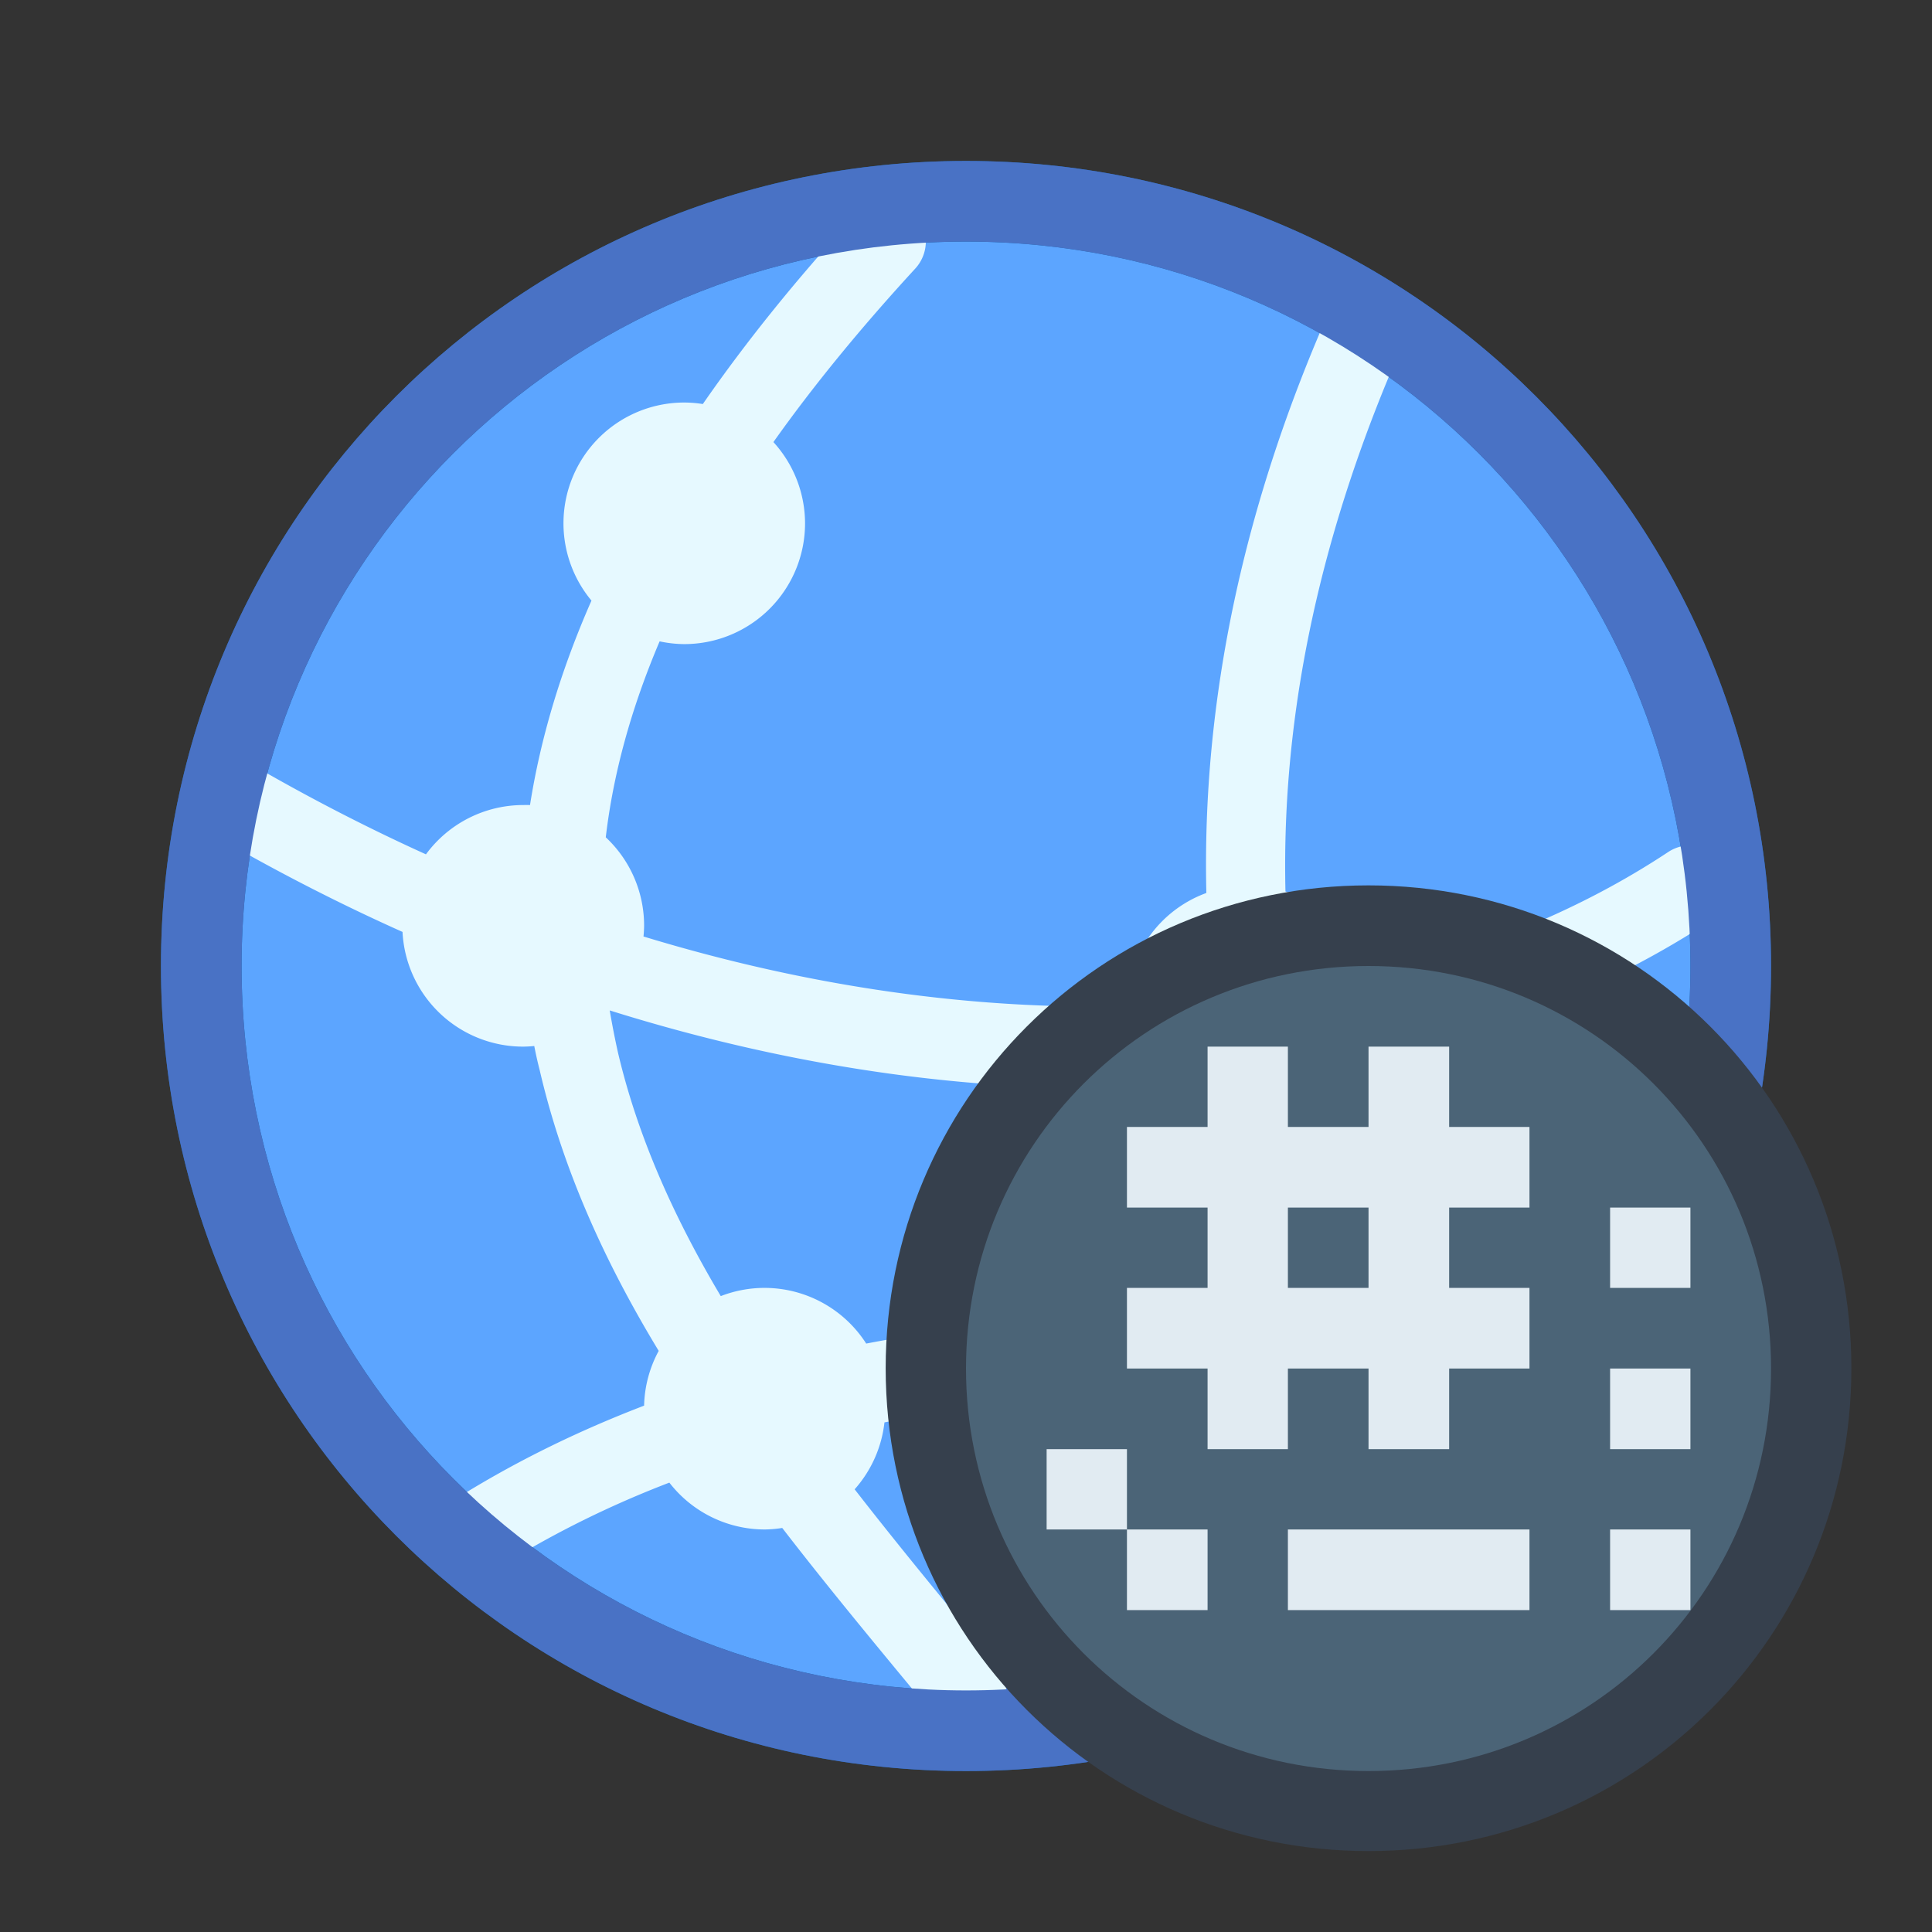 <?xml version="1.0" encoding="UTF-8" standalone="no"?>
<!-- Created with Inkscape (http://www.inkscape.org/) -->

<svg
   width="24"
   height="24"
   viewBox="0 0 6.35 6.35"
   version="1.1"
   id="svg5"
   inkscape:version="1.2 (dc2aedaf03, 2022-05-15)"
   sodipodi:docname="preferences-web-browser-stylesheets.svg"
   xml:space="preserve"
   xmlns:inkscape="http://www.inkscape.org/namespaces/inkscape"
   xmlns:sodipodi="http://sodipodi.sourceforge.net/DTD/sodipodi-0.dtd"
   xmlns="http://www.w3.org/2000/svg"
   xmlns:svg="http://www.w3.org/2000/svg"><rect x="0" y="0" width="6.35" height="6.35" fill="#333333" stroke="none"/><sodipodi:namedview
     id="namedview7"
     pagecolor="#ffffff"
     bordercolor="#000000"
     borderopacity="0.25"
     inkscape:showpageshadow="false"
     inkscape:pageopacity="0.0"
     inkscape:pagecheckerboard="0"
     inkscape:deskcolor="#d1d1d1"
     inkscape:document-units="px"
     showgrid="true"
     inkscape:zoom="26.910888"
     inkscape:cx="21.459715"
     inkscape:cy="12.467073"
     inkscape:window-width="2160"
     inkscape:window-height="1335"
     inkscape:window-x="0"
     inkscape:window-y="0"
     inkscape:window-maximized="1"
     inkscape:current-layer="layer1-3"><inkscape:grid
       type="xygrid"
       id="grid3636" /></sodipodi:namedview><defs
     id="defs2"><style
       type="text/css"
       id="current-color-scheme">
      .ColorScheme-Text {
        color:#36404d;
      }
      </style><style
       type="text/css"
       id="current-color-scheme-67">
      .ColorScheme-Text {
        color:#122036;
      }
      </style><style
       type="text/css"
       id="current-color-scheme-7">
      .ColorScheme-Text {
        color:#122036;
      }
      </style><style
       type="text/css"
       id="current-color-scheme-5">
      .ColorScheme-Text {
        color:#122036;
      }
      </style><style
       type="text/css"
       id="current-color-scheme-6">
      .ColorScheme-Text {
        color:#122036;
      }
      </style><style
       type="text/css"
       id="current-color-scheme-1">
      .ColorScheme-Text {
        color:#122036;
      }
      </style><style
       id="current-color-scheme-10"
       type="text/css">
      .ColorScheme-Text {
        color:#122036;
      }
      </style><style
       id="current-color-scheme-5-7"
       type="text/css">
      .ColorScheme-Text {
        color:#122036;
      }
      </style><style
       id="current-color-scheme-1-2"
       type="text/css">
      .ColorScheme-Text {
        color:#122036;
      }
      </style><style
       type="text/css"
       id="current-color-scheme-10-9">
      .ColorScheme-Text {
        color:#122036;
      }
      </style><style
       type="text/css"
       id="current-color-scheme-3">
      .ColorScheme-Text {
        color:#36404d;
      }
      </style><style
       type="text/css"
       id="current-color-scheme-67-5">
      .ColorScheme-Text {
        color:#122036;
      }
      </style><style
       type="text/css"
       id="current-color-scheme-7-6">
      .ColorScheme-Text {
        color:#122036;
      }
      </style><style
       type="text/css"
       id="current-color-scheme-5-2">
      .ColorScheme-Text {
        color:#122036;
      }
      </style><style
       type="text/css"
       id="current-color-scheme-6-9">
      .ColorScheme-Text {
        color:#122036;
      }
      </style><style
       type="text/css"
       id="current-color-scheme-1-1">
      .ColorScheme-Text {
        color:#122036;
      }
      </style><style
       id="current-color-scheme-10-2"
       type="text/css">
      .ColorScheme-Text {
        color:#122036;
      }
      </style><style
       id="current-color-scheme-5-7-7"
       type="text/css">
      .ColorScheme-Text {
        color:#122036;
      }
      </style><style
       id="current-color-scheme-1-2-0"
       type="text/css">
      .ColorScheme-Text {
        color:#122036;
      }
      </style><style
       type="text/css"
       id="current-color-scheme-10-9-9">
      .ColorScheme-Text {
        color:#122036;
      }
      </style><style
       type="text/css"
       id="current-color-scheme-18">
      .ColorScheme-Text {
        color:#36404d;
      }
      </style><style
       id="current-color-scheme-6-7"
       type="text/css">
      .ColorScheme-Text {
        color:#36404d;
      }
      </style><style
       id="current-color-scheme-62"
       type="text/css">
      .ColorScheme-Text {
        color:#36404d;
      }
      </style><style
       id="current-color-scheme-0"
       type="text/css">
      .ColorScheme-Text {
        color:#122036;
      }
      </style><style
       type="text/css"
       id="current-color-scheme-1-92">
      .ColorScheme-Text {
        color:#122036;
      }
      </style><style
       type="text/css"
       id="current-color-scheme-3-0">
      .ColorScheme-Text {
        color:#122036;
      }
      </style><style
       id="current-color-scheme-1-7"
       type="text/css">
      .ColorScheme-Text {
        color:#122036;
      }
      </style><style
       id="current-color-scheme-06"
       type="text/css">
      .ColorScheme-Text {
        color:#122036;
      }
      </style><style
       type="text/css"
       id="current-color-scheme-1-1-2">
      .ColorScheme-Text {
        color:#122036;
      }
      </style><style
       type="text/css"
       id="current-color-scheme-56">
      .ColorScheme-Text {
        color:#36404d;
      }
      </style><style
       type="text/css"
       id="current-color-scheme-0-2">
      .ColorScheme-Text {
        color:#122036;
      }
      </style><style
       id="current-color-scheme-1-9"
       type="text/css">
      .ColorScheme-Text {
        color:#122036;
      }
      </style><style
       id="current-color-scheme-3-1"
       type="text/css">
      .ColorScheme-Text {
        color:#122036;
      }
      </style><style
       type="text/css"
       id="current-color-scheme-1-7-2">
      .ColorScheme-Text {
        color:#122036;
      }
      </style><style
       type="text/css"
       id="current-color-scheme-06-7">
      .ColorScheme-Text {
        color:#122036;
      }
      </style><style
       id="current-color-scheme-1-1-0"
       type="text/css">
      .ColorScheme-Text {
        color:#122036;
      }
      </style><style
       id="current-color-scheme-5-37"
       type="text/css">
      .ColorScheme-Text {
        color:#36404d;
      }
      </style><style
       type="text/css"
       id="current-color-scheme-3-6">
      .ColorScheme-Text {
        color:#36404d;
      }
      </style><style
       id="current-color-scheme-9"
       type="text/css">
      .ColorScheme-Text {
        color:#36404d;
      }
      </style><style
       type="text/css"
       id="current-color-scheme-4">
      .ColorScheme-Text {
        color:#122036;
      }
      </style><style
       id="current-color-scheme-7-5"
       type="text/css">
      .ColorScheme-Text {
        color:#36404d;
      }
      </style><style
       type="text/css"
       id="current-color-scheme-91">
      .ColorScheme-Text {
        color:#122036;
      }
      </style><style
       type="text/css"
       id="current-color-scheme-7-27">
      .ColorScheme-Text {
        color:#122036;
      }
      </style><style
       type="text/css"
       id="current-color-scheme-5-09">
      .ColorScheme-Text {
        color:#122036;
      }
      </style><style
       type="text/css"
       id="current-color-scheme-0-3">
      .ColorScheme-Text {
        color:#122036;
      }
      </style><style
       type="text/css"
       id="current-color-scheme-7-9">
      .ColorScheme-Text {
        color:#122036;
      }
      </style><style
       type="text/css"
       id="current-color-scheme-5-3">
      .ColorScheme-Text {
        color:#122036;
      }
      </style><style
       type="text/css"
       id="current-color-scheme-79">
      .ColorScheme-Text {
        color:#122036;
      }
      </style><style
       type="text/css"
       id="current-color-scheme-7-2">
      .ColorScheme-Text {
        color:#122036;
      }
      </style><style
       type="text/css"
       id="current-color-scheme-5-0">
      .ColorScheme-Text {
        color:#122036;
      }
      </style><style
       type="text/css"
       id="current-color-scheme-062">
      .ColorScheme-Text {
        color:#122036;
      }
      </style><style
       id="current-color-scheme-1-6"
       type="text/css">
      .ColorScheme-Text {
        color:#122036;
      }
      </style><style
       type="text/css"
       id="current-color-scheme-37">
      .ColorScheme-Text {
        color:#122036;
      }
      </style><style
       id="current-color-scheme-1-5"
       type="text/css">
      .ColorScheme-Text {
        color:#122036;
      }
      </style><style
       type="text/css"
       id="current-color-scheme-19">
      .ColorScheme-Text {
        color:#122036;
      }
      </style><style
       id="current-color-scheme-5-4"
       type="text/css">
      .ColorScheme-Text {
        color:#122036;
      }
      </style><style
       id="current-color-scheme-2"
       type="text/css">
      .ColorScheme-Text {
        color:#122036;
      }
      </style><style
       id="current-color-scheme-1-78"
       type="text/css">
      .ColorScheme-Text {
        color:#122036;
      }
      </style><style
       type="text/css"
       id="current-color-scheme-10-92">
      .ColorScheme-Text {
        color:#122036;
      }
      </style><style
       id="current-color-scheme-0-4"
       type="text/css">
      .ColorScheme-Text {
        color:#122036;
      }
      </style><style
       id="current-color-scheme-35"
       type="text/css">
      .ColorScheme-Text {
        color:#36404d;
      }
      </style><style
       type="text/css"
       id="current-color-scheme-4-6">
      .ColorScheme-Text {
        color:#122036;
      }
      </style><style
       type="text/css"
       id="current-color-scheme-6-2">
      .ColorScheme-Text {
        color:#122036;
      }
      </style><style
       type="text/css"
       id="current-color-scheme-356">
      .ColorScheme-Text {
        color:#36404d;
      }
      </style><style
       type="text/css"
       id="current-color-scheme-67-2">
      .ColorScheme-Text {
        color:#122036;
      }
      </style><style
       type="text/css"
       id="current-color-scheme-7-91">
      .ColorScheme-Text {
        color:#122036;
      }
      </style><style
       type="text/css"
       id="current-color-scheme-5-27">
      .ColorScheme-Text {
        color:#122036;
      }
      </style><style
       type="text/css"
       id="current-color-scheme-6-0">
      .ColorScheme-Text {
        color:#122036;
      }
      </style><style
       type="text/css"
       id="current-color-scheme-1-93">
      .ColorScheme-Text {
        color:#122036;
      }
      </style><style
       id="current-color-scheme-10-6"
       type="text/css">
      .ColorScheme-Text {
        color:#122036;
      }
      </style><style
       id="current-color-scheme-5-7-0"
       type="text/css">
      .ColorScheme-Text {
        color:#122036;
      }
      </style><style
       id="current-color-scheme-1-2-6"
       type="text/css">
      .ColorScheme-Text {
        color:#122036;
      }
      </style><style
       type="text/css"
       id="current-color-scheme-10-9-2">
      .ColorScheme-Text {
        color:#122036;
      }
      </style><style
       type="text/css"
       id="current-color-scheme-3-61">
      .ColorScheme-Text {
        color:#36404d;
      }
      </style><style
       type="text/css"
       id="current-color-scheme-67-5-8">
      .ColorScheme-Text {
        color:#122036;
      }
      </style><style
       type="text/css"
       id="current-color-scheme-7-6-7">
      .ColorScheme-Text {
        color:#122036;
      }
      </style><style
       type="text/css"
       id="current-color-scheme-5-2-9">
      .ColorScheme-Text {
        color:#122036;
      }
      </style><style
       type="text/css"
       id="current-color-scheme-6-9-2">
      .ColorScheme-Text {
        color:#122036;
      }
      </style><style
       type="text/css"
       id="current-color-scheme-1-1-02">
      .ColorScheme-Text {
        color:#122036;
      }
      </style><style
       id="current-color-scheme-10-2-3"
       type="text/css">
      .ColorScheme-Text {
        color:#122036;
      }
      </style><style
       id="current-color-scheme-5-7-7-7"
       type="text/css">
      .ColorScheme-Text {
        color:#122036;
      }
      </style><style
       id="current-color-scheme-1-2-0-5"
       type="text/css">
      .ColorScheme-Text {
        color:#122036;
      }
      </style><style
       type="text/css"
       id="current-color-scheme-10-9-9-9">
      .ColorScheme-Text {
        color:#122036;
      }
      </style><style
       type="text/css"
       id="current-color-scheme-18-2">
      .ColorScheme-Text {
        color:#36404d;
      }
      </style><style
       id="current-color-scheme-6-7-2"
       type="text/css">
      .ColorScheme-Text {
        color:#36404d;
      }
      </style><style
       id="current-color-scheme-62-8"
       type="text/css">
      .ColorScheme-Text {
        color:#36404d;
      }
      </style><style
       id="current-color-scheme-0-9"
       type="text/css">
      .ColorScheme-Text {
        color:#122036;
      }
      </style><style
       type="text/css"
       id="current-color-scheme-1-92-7">
      .ColorScheme-Text {
        color:#122036;
      }
      </style><style
       type="text/css"
       id="current-color-scheme-3-0-3">
      .ColorScheme-Text {
        color:#122036;
      }
      </style><style
       id="current-color-scheme-1-7-6"
       type="text/css">
      .ColorScheme-Text {
        color:#122036;
      }
      </style><style
       id="current-color-scheme-06-1"
       type="text/css">
      .ColorScheme-Text {
        color:#122036;
      }
      </style><style
       type="text/css"
       id="current-color-scheme-1-1-2-2">
      .ColorScheme-Text {
        color:#122036;
      }
      </style><style
       type="text/css"
       id="current-color-scheme-56-9">
      .ColorScheme-Text {
        color:#36404d;
      }
      </style><style
       type="text/css"
       id="current-color-scheme-0-2-3">
      .ColorScheme-Text {
        color:#122036;
      }
      </style><style
       id="current-color-scheme-1-9-1"
       type="text/css">
      .ColorScheme-Text {
        color:#122036;
      }
      </style><style
       id="current-color-scheme-3-1-9"
       type="text/css">
      .ColorScheme-Text {
        color:#122036;
      }
      </style><style
       type="text/css"
       id="current-color-scheme-1-7-2-4">
      .ColorScheme-Text {
        color:#122036;
      }
      </style><style
       type="text/css"
       id="current-color-scheme-06-7-7">
      .ColorScheme-Text {
        color:#122036;
      }
      </style><style
       id="current-color-scheme-1-1-0-8"
       type="text/css">
      .ColorScheme-Text {
        color:#122036;
      }
      </style><style
       id="current-color-scheme-5-37-4"
       type="text/css">
      .ColorScheme-Text {
        color:#36404d;
      }
      </style><style
       type="text/css"
       id="current-color-scheme-3-6-5">
      .ColorScheme-Text {
        color:#36404d;
      }
      </style><style
       id="current-color-scheme-9-0"
       type="text/css">
      .ColorScheme-Text {
        color:#36404d;
      }
      </style><style
       type="text/css"
       id="current-color-scheme-4-3">
      .ColorScheme-Text {
        color:#122036;
      }
      </style><style
       id="current-color-scheme-7-5-6"
       type="text/css">
      .ColorScheme-Text {
        color:#36404d;
      }
      </style><style
       type="text/css"
       id="current-color-scheme-91-1">
      .ColorScheme-Text {
        color:#122036;
      }
      </style><style
       type="text/css"
       id="current-color-scheme-7-27-0">
      .ColorScheme-Text {
        color:#122036;
      }
      </style><style
       type="text/css"
       id="current-color-scheme-5-09-6">
      .ColorScheme-Text {
        color:#122036;
      }
      </style><style
       type="text/css"
       id="current-color-scheme-0-3-3">
      .ColorScheme-Text {
        color:#122036;
      }
      </style><style
       type="text/css"
       id="current-color-scheme-7-9-2">
      .ColorScheme-Text {
        color:#122036;
      }
      </style><style
       type="text/css"
       id="current-color-scheme-5-3-0">
      .ColorScheme-Text {
        color:#122036;
      }
      </style><style
       type="text/css"
       id="current-color-scheme-79-6">
      .ColorScheme-Text {
        color:#122036;
      }
      </style><style
       type="text/css"
       id="current-color-scheme-7-2-1">
      .ColorScheme-Text {
        color:#122036;
      }
      </style><style
       type="text/css"
       id="current-color-scheme-5-0-5">
      .ColorScheme-Text {
        color:#122036;
      }
      </style><style
       type="text/css"
       id="current-color-scheme-062-5">
      .ColorScheme-Text {
        color:#122036;
      }
      </style><style
       id="current-color-scheme-1-6-4"
       type="text/css">
      .ColorScheme-Text {
        color:#122036;
      }
      </style><style
       type="text/css"
       id="current-color-scheme-37-7">
      .ColorScheme-Text {
        color:#122036;
      }
      </style><style
       id="current-color-scheme-1-5-6"
       type="text/css">
      .ColorScheme-Text {
        color:#122036;
      }
      </style><style
       type="text/css"
       id="current-color-scheme-19-5">
      .ColorScheme-Text {
        color:#122036;
      }
      </style><style
       id="current-color-scheme-5-4-6"
       type="text/css">
      .ColorScheme-Text {
        color:#122036;
      }
      </style><style
       id="current-color-scheme-2-9"
       type="text/css">
      .ColorScheme-Text {
        color:#122036;
      }
      </style><style
       id="current-color-scheme-1-78-3"
       type="text/css">
      .ColorScheme-Text {
        color:#122036;
      }
      </style><style
       type="text/css"
       id="current-color-scheme-10-92-7">
      .ColorScheme-Text {
        color:#122036;
      }
      </style><style
       id="current-color-scheme-0-4-4"
       type="text/css">
      .ColorScheme-Text {
        color:#122036;
      }
      </style><style
       id="current-color-scheme-35-5"
       type="text/css">
      .ColorScheme-Text {
        color:#36404d;
      }
      </style><style
       type="text/css"
       id="current-color-scheme-4-6-2">
      .ColorScheme-Text {
        color:#122036;
      }
      </style><style
       type="text/css"
       id="current-color-scheme-6-2-5">
      .ColorScheme-Text {
        color:#122036;
      }
      </style><style
       type="text/css"
       id="current-color-scheme-675">
      .ColorScheme-Text {
        color:#36404d;
      }
      </style><style
       id="current-color-scheme-6-3"
       type="text/css">
      .ColorScheme-Text {
        color:#36404d;
      }
      </style><style
       id="current-color-scheme-62-5"
       type="text/css">
      .ColorScheme-Text {
        color:#36404d;
      }
      </style><style
       id="current-color-scheme-0-6"
       type="text/css">
      .ColorScheme-Text {
        color:#122036;
      }
      </style><style
       type="text/css"
       id="current-color-scheme-1-29">
      .ColorScheme-Text {
        color:#122036;
      }
      </style><style
       type="text/css"
       id="current-color-scheme-3-12">
      .ColorScheme-Text {
        color:#122036;
      }
      </style><style
       id="current-color-scheme-1-7-7"
       type="text/css">
      .ColorScheme-Text {
        color:#122036;
      }
      </style><style
       id="current-color-scheme-06-0"
       type="text/css">
      .ColorScheme-Text {
        color:#122036;
      }
      </style><style
       type="text/css"
       id="current-color-scheme-1-1-9">
      .ColorScheme-Text {
        color:#122036;
      }
      </style><style
       type="text/css"
       id="current-color-scheme-56-3">
      .ColorScheme-Text {
        color:#36404d;
      }
      </style><style
       type="text/css"
       id="current-color-scheme-0-2-6">
      .ColorScheme-Text {
        color:#122036;
      }
      </style><style
       id="current-color-scheme-1-9-0"
       type="text/css">
      .ColorScheme-Text {
        color:#122036;
      }
      </style><style
       id="current-color-scheme-3-1-6"
       type="text/css">
      .ColorScheme-Text {
        color:#122036;
      }
      </style><style
       type="text/css"
       id="current-color-scheme-1-7-2-2">
      .ColorScheme-Text {
        color:#122036;
      }
      </style><style
       type="text/css"
       id="current-color-scheme-06-7-6">
      .ColorScheme-Text {
        color:#122036;
      }
      </style><style
       id="current-color-scheme-1-1-0-1"
       type="text/css">
      .ColorScheme-Text {
        color:#122036;
      }
      </style><style
       id="current-color-scheme-5-8"
       type="text/css">
      .ColorScheme-Text {
        color:#36404d;
      }
      </style><style
       type="text/css"
       id="current-color-scheme-3-6-7">
      .ColorScheme-Text {
        color:#36404d;
      }
      </style><style
       id="current-color-scheme-9-9"
       type="text/css">
      .ColorScheme-Text {
        color:#36404d;
      }
      </style><style
       type="text/css"
       id="current-color-scheme-4-2">
      .ColorScheme-Text {
        color:#122036;
      }
      </style><style
       id="current-color-scheme-7-0"
       type="text/css">
      .ColorScheme-Text {
        color:#36404d;
      }
      </style><style
       type="text/css"
       id="current-color-scheme-91-2">
      .ColorScheme-Text {
        color:#122036;
      }
      </style><style
       type="text/css"
       id="current-color-scheme-7-27-3">
      .ColorScheme-Text {
        color:#122036;
      }
      </style><style
       type="text/css"
       id="current-color-scheme-5-09-7">
      .ColorScheme-Text {
        color:#122036;
      }
      </style><style
       type="text/css"
       id="current-color-scheme-0-3-5">
      .ColorScheme-Text {
        color:#122036;
      }
      </style><style
       type="text/css"
       id="current-color-scheme-7-9-9">
      .ColorScheme-Text {
        color:#122036;
      }
      </style><style
       type="text/css"
       id="current-color-scheme-5-3-2">
      .ColorScheme-Text {
        color:#122036;
      }
      </style><style
       type="text/css"
       id="current-color-scheme-79-2">
      .ColorScheme-Text {
        color:#122036;
      }
      </style><style
       type="text/css"
       id="current-color-scheme-7-2-8">
      .ColorScheme-Text {
        color:#122036;
      }
      </style><style
       type="text/css"
       id="current-color-scheme-5-0-9">
      .ColorScheme-Text {
        color:#122036;
      }
      </style><style
       type="text/css"
       id="current-color-scheme-062-7">
      .ColorScheme-Text {
        color:#122036;
      }
      </style><style
       id="current-color-scheme-1-6-3"
       type="text/css">
      .ColorScheme-Text {
        color:#122036;
      }
      </style><style
       type="text/css"
       id="current-color-scheme-37-6">
      .ColorScheme-Text {
        color:#122036;
      }
      </style><style
       id="current-color-scheme-1-5-1"
       type="text/css">
      .ColorScheme-Text {
        color:#122036;
      }
      </style><style
       type="text/css"
       id="current-color-scheme-19-2">
      .ColorScheme-Text {
        color:#122036;
      }
      </style><style
       id="current-color-scheme-5-4-9"
       type="text/css">
      .ColorScheme-Text {
        color:#122036;
      }
      </style><style
       id="current-color-scheme-2-3"
       type="text/css">
      .ColorScheme-Text {
        color:#122036;
      }
      </style><style
       id="current-color-scheme-1-78-1"
       type="text/css">
      .ColorScheme-Text {
        color:#122036;
      }
      </style><style
       type="text/css"
       id="current-color-scheme-10-94">
      .ColorScheme-Text {
        color:#122036;
      }
      </style><style
       id="current-color-scheme-0-4-7"
       type="text/css">
      .ColorScheme-Text {
        color:#122036;
      }
      </style></defs><g
     inkscape:label="Capa 1"
     inkscape:groupmode="layer"
     id="layer1"><g
       inkscape:label="Capa 1"
       id="layer1-3"><path
         id="rect15701"
         style="opacity:1;fill:#1466b2;fill-opacity:1;stroke-width:0.529;stroke-linecap:round;stroke-linejoin:round;stroke-miterlimit:1.8;paint-order:fill markers stroke;stop-color:#000000"
         d="m 3.175,0.529 c 1.466,0 2.646,1.18 2.646,2.646 0,1.466 -1.18,2.646 -2.646,2.646 -1.466,0 -2.646,-1.18 -2.646,-2.646 0,-1.466 1.18,-2.646 2.646,-2.646 z" /><path
         id="rect15701-2"
         style="fill:#5ca5ff;stroke-width:0.476;stroke-linecap:round;stroke-linejoin:round;stroke-miterlimit:1.8;paint-order:fill markers stroke;stop-color:#000000;fill-opacity:1"
         d="m 3.175,0.794 c 1.319,0 2.381,1.062 2.381,2.381 0,1.319 -1.062,2.381 -2.381,2.381 -1.319,0 -2.381,-1.062 -2.381,-2.381 0,-1.319 1.062,-2.381 2.381,-2.381 z" /><path
         id="path1450"
         style="opacity:1;fill:#e6f9ff;fill-opacity:1;stroke-width:0.794;stroke-linecap:round;stroke-linejoin:round;stroke-miterlimit:1.8;paint-order:fill markers stroke;stop-color:#000000"
         d="M 2.904 0.662 A 0.132 0.132 0 0 0 2.813 0.705 C 2.616 0.919 2.45 1.126 2.31 1.328 A 0.397 0.397 0 0 1 2.31 1.328 A 0.397 0.397 0 0 0 2.249 1.323 A 0.397 0.397 0 0 0 1.852 1.72 A 0.397 0.397 0 0 0 1.944 1.974 C 1.842 2.206 1.776 2.43 1.742 2.646 A 0.397 0.397 0 0 0 1.72 2.646 A 0.397 0.397 0 0 0 1.4 2.808 C 1.219 2.726 1.039 2.634 0.859 2.531 A 0.132 0.132 0 0 0 0.76 2.518 A 0.132 0.132 0 0 0 0.68 2.58 A 0.132 0.132 0 0 0 0.729 2.76 C 0.926 2.873 1.124 2.974 1.323 3.063 A 0.397 0.397 0 0 0 1.72 3.44 A 0.397 0.397 0 0 0 1.756 3.438 C 1.761 3.464 1.767 3.491 1.774 3.518 C 1.85 3.845 1.989 4.15 2.165 4.44 A 0.397 0.397 0 0 0 2.117 4.62 C 1.911 4.699 1.711 4.795 1.518 4.914 A 0.132 0.132 0 0 0 1.475 5.096 A 0.132 0.132 0 0 0 1.656 5.141 C 1.83 5.034 2.012 4.945 2.2 4.873 A 0.397 0.397 0 0 0 2.514 5.027 A 0.397 0.397 0 0 0 2.571 5.022 C 2.733 5.232 2.904 5.437 3.072 5.64 A 0.132 0.132 0 0 0 3.26 5.658 A 0.132 0.132 0 0 0 3.277 5.473 C 3.118 5.28 2.959 5.088 2.809 4.895 A 0.397 0.397 0 0 0 2.907 4.675 C 3.369 4.588 3.858 4.568 4.363 4.58 C 4.446 4.755 4.542 4.928 4.65 5.098 A 0.132 0.132 0 0 0 4.834 5.139 A 0.132 0.132 0 0 0 4.873 4.955 C 4.796 4.834 4.726 4.712 4.663 4.59 C 4.867 4.599 5.074 4.613 5.281 4.629 A 0.132 0.132 0 0 0 5.424 4.508 A 0.132 0.132 0 0 0 5.301 4.365 C 5.045 4.346 4.788 4.329 4.534 4.32 C 4.438 4.097 4.364 3.871 4.312 3.643 A 0.397 0.397 0 0 0 4.45 3.494 C 4.89 3.406 5.29 3.246 5.629 3.022 A 0.132 0.132 0 0 0 5.666 2.838 A 0.132 0.132 0 0 0 5.482 2.801 C 5.198 2.989 4.861 3.129 4.487 3.213 A 0.397 0.397 0 0 0 4.225 2.93 C 4.211 2.34 4.342 1.734 4.619 1.112 A 0.132 0.132 0 0 0 4.551 0.937 A 0.132 0.132 0 0 0 4.377 1.004 C 4.086 1.657 3.95 2.304 3.965 2.935 A 0.397 0.397 0 0 0 3.704 3.307 C 3.204 3.319 2.666 3.246 2.115 3.078 A 0.397 0.397 0 0 0 2.117 3.043 A 0.397 0.397 0 0 0 1.991 2.752 C 2.015 2.548 2.072 2.334 2.168 2.108 A 0.397 0.397 0 0 0 2.249 2.117 A 0.397 0.397 0 0 0 2.646 1.72 A 0.397 0.397 0 0 0 2.542 1.453 C 2.671 1.271 2.826 1.081 3.008 0.883 A 0.132 0.132 0 0 0 3 0.696 A 0.132 0.132 0 0 0 2.904 0.662 z M 2.004 3.321 C 2.626 3.516 3.238 3.597 3.805 3.572 A 0.397 0.397 0 0 0 3.806 3.572 A 0.397 0.397 0 0 0 4.059 3.702 C 4.105 3.908 4.167 4.111 4.247 4.312 C 3.934 4.308 3.625 4.317 3.322 4.348 C 3.162 4.364 3.003 4.386 2.847 4.416 A 0.397 0.397 0 0 0 2.514 4.233 A 0.397 0.397 0 0 0 2.369 4.26 C 2.215 4.001 2.096 3.736 2.031 3.459 C 2.021 3.414 2.012 3.368 2.004 3.321 z " /><path
         id="rect15701-28"
         style="fill:#4972c5;fill-opacity:1;stroke-width:0.529;stroke-linecap:round;stroke-linejoin:round;stroke-miterlimit:1.8;paint-order:fill markers stroke;stop-color:#000000"
         d="m 3.175,0.529 c -1.466,0 -2.646,1.18 -2.646,2.646 0,1.466 1.18,2.646 2.646,2.646 1.466,0 2.646,-1.18 2.646,-2.646 0,-1.466 -1.18,-2.646 -2.646,-2.646 z m 0,0.265 c 1.319,0 2.381,1.062 2.381,2.381 0,1.319 -1.062,2.381 -2.381,2.381 -1.319,0 -2.381,-1.062 -2.381,-2.381 0,-1.319 1.062,-2.381 2.381,-2.381 z" /><path
         id="rect6267"
         style="opacity:1;fill:#36404d;stroke-width:0.262;stroke-linecap:round;stroke-linejoin:round;stroke-miterlimit:1.8;paint-order:fill markers stroke;stop-color:#000000;fill-opacity:1"
         d="m 4.498,2.91 c 0.879,0 1.587,0.708 1.587,1.587 0,0.879 -0.708,1.587 -1.587,1.587 -0.879,0 -1.587,-0.708 -1.587,-1.587 0,-0.879 0.708,-1.587 1.587,-1.587 z" /><path
         id="rect6267-7"
         style="fill:#4b6477;stroke-width:0.219;stroke-linecap:round;stroke-linejoin:round;stroke-miterlimit:1.8;paint-order:fill markers stroke;stop-color:#000000;fill-opacity:1"
         d="m 4.498,3.175 c 0.733,0 1.323,0.59 1.323,1.323 0,0.733 -0.59,1.323 -1.323,1.323 -0.733,0 -1.323,-0.59 -1.323,-1.323 0,-0.733 0.59,-1.323 1.323,-1.323 z" /><path
         id="rect7105"
         style="opacity:1;fill:#e1ebf2;fill-opacity:1;stroke:none;stroke-width:0.265;stroke-linecap:round;stroke-linejoin:round;stroke-miterlimit:1.8;stroke-dasharray:none;stroke-opacity:1;paint-order:fill markers stroke;stop-color:#000000"
         d="M 3.969 3.44 L 3.969 3.704 L 3.704 3.704 L 3.704 3.969 L 3.969 3.969 L 3.969 4.233 L 3.704 4.233 L 3.704 4.498 L 3.969 4.498 L 3.969 4.763 L 4.233 4.763 L 4.233 4.498 L 4.498 4.498 L 4.498 4.763 L 4.763 4.763 L 4.763 4.498 L 5.027 4.498 L 5.027 4.233 L 4.763 4.233 L 4.763 3.969 L 5.027 3.969 L 5.027 3.704 L 4.763 3.704 L 4.763 3.44 L 4.498 3.44 L 4.498 3.704 L 4.233 3.704 L 4.233 3.44 L 3.969 3.44 z M 4.233 3.969 L 4.498 3.969 L 4.498 4.233 L 4.233 4.233 L 4.233 3.969 z M 5.292 3.969 L 5.292 4.233 L 5.556 4.233 L 5.556 3.969 L 5.292 3.969 z M 5.292 4.498 L 5.292 4.763 L 5.556 4.763 L 5.556 4.498 L 5.292 4.498 z M 3.44 4.763 L 3.44 5.027 L 3.704 5.027 L 3.704 4.763 L 3.44 4.763 z M 3.704 5.027 L 3.704 5.292 L 3.969 5.292 L 3.969 5.027 L 3.704 5.027 z M 4.233 5.027 L 4.233 5.292 L 5.027 5.292 L 5.027 5.027 L 4.233 5.027 z M 5.292 5.027 L 5.292 5.292 L 5.556 5.292 L 5.556 5.027 L 5.292 5.027 z " /></g></g></svg>
